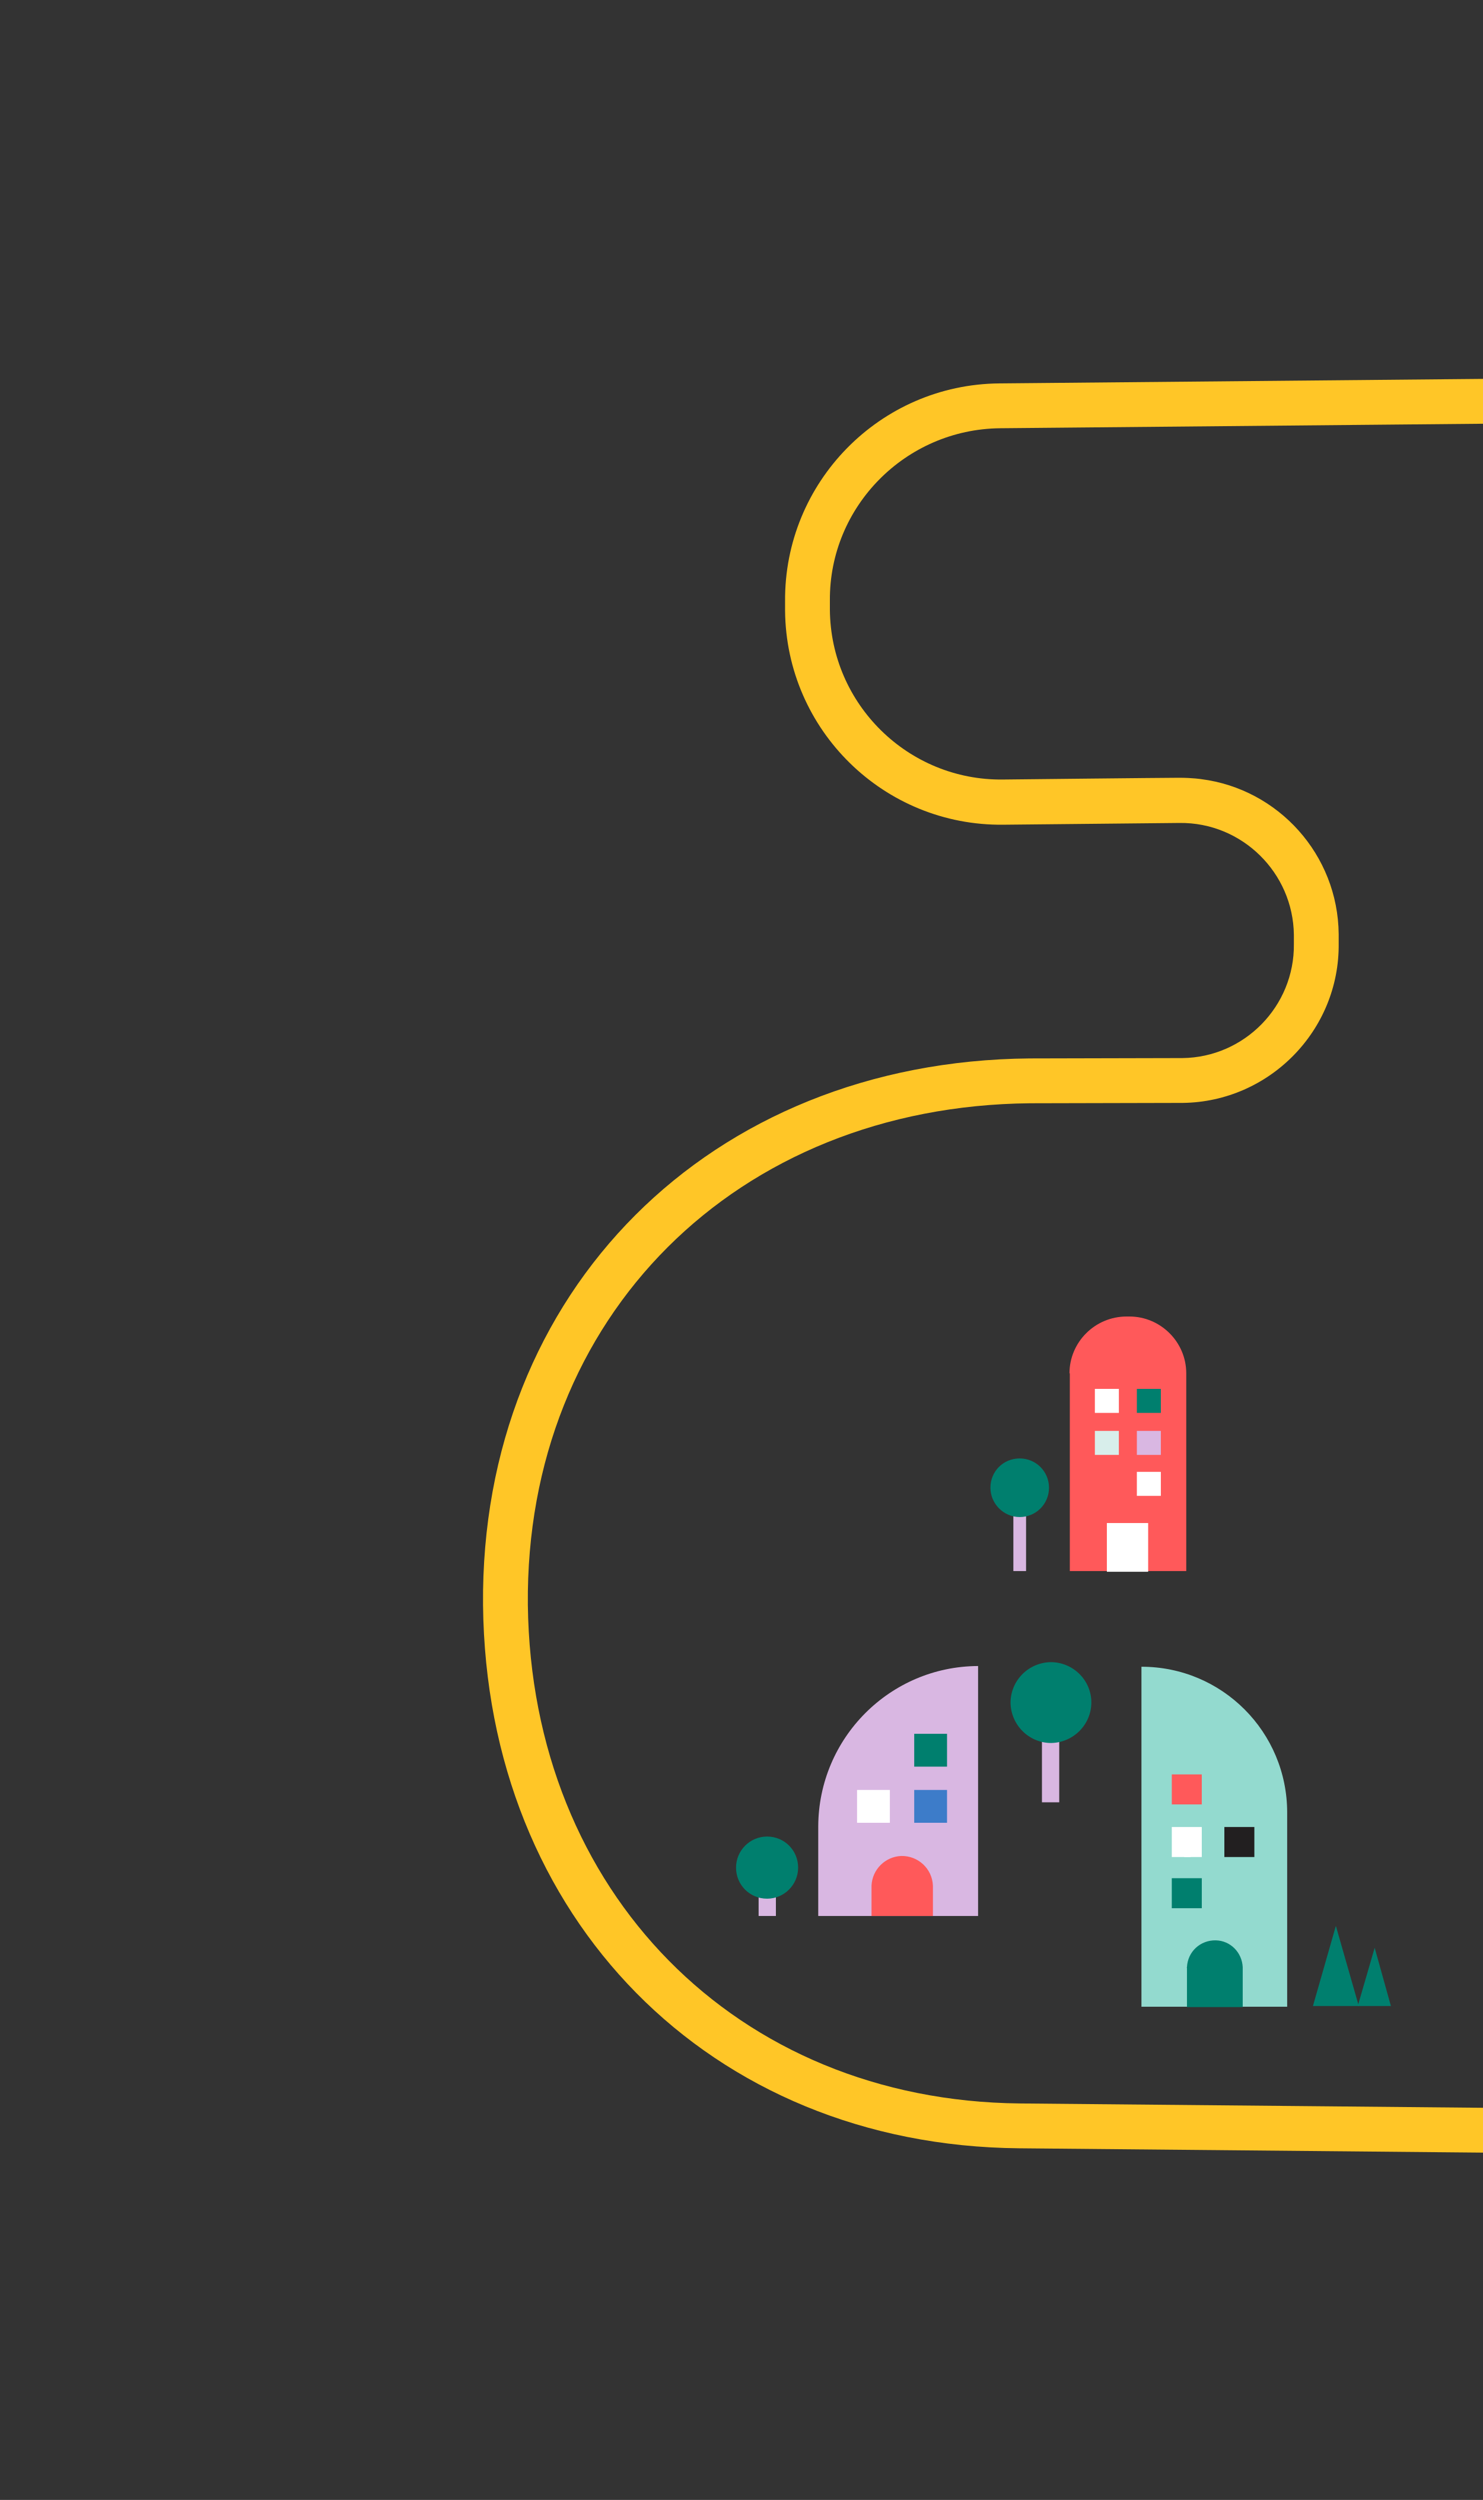 <?xml version="1.0" encoding="utf-8"?>
<!-- Generator: Adobe Illustrator 19.0.0, SVG Export Plug-In . SVG Version: 6.00 Build 0)  -->
<svg version="1.1" id="Layer_1" xmlns="http://www.w3.org/2000/svg" xmlns:xlink="http://www.w3.org/1999/xlink" x="0px" y="0px"
	 viewBox="156.8 -87.2 420.3 708.1" style="enable-background:new 156.8 -87.2 420.3 708.1;" xml:space="preserve">
<rect x="156.8" y="-87.2" width="420.3" height="708.1" fill="#333333" stroke="none"/>
<style type="text/css">
	.st0{fill:#FFC627;}
	.st1{fill:#FF595A;}
	.st2{fill:#D9B7E2;}
	.st3{fill:#007F6E;}
	.st4{fill:#D8EEEB;}
	.st5{fill:#FFFFFF;}
	.st6{fill:#3D7CC9;}
	.st7{fill:#93DACF;}
	.st8{fill:#221F20;}
	.st9{clip-path:url(#SVGID_2_);}
</style>
<path class="st0" d="M440.2,34.1l203.7-1.9c26.8-0.3,48.8,21.3,49,48.1c0.4,24.6,20.7,44.4,45.2,44.2l110.9-1v-12.7l-111.1,1
	c-17.6,0.2-32.2-14-32.4-31.6c-0.2-16.3-6.7-31.6-18.4-43.1c-11.7-11.4-27.1-17.7-43.5-17.6l-203.6,1.9c-33.8,0.3-61,28-60.7,61.8
	l0,2.6c0.3,33.8,28,61,61.9,60.6l49.9-0.5c17.7-0.2,32.2,14.1,32.4,31.7l0,2.6c0.2,17.6-14,32.1-31.6,32.3c-3.5,0-38.9,0.1-43.3,0.1
	c-90.7,0.8-155.7,66-154.9,154.8c0.9,88.7,64.3,153.1,151.9,153.9l331.4,3.1l0.1-12.7l-331.3-3.1c-80.3-0.8-138.4-60-139.4-141.2
	c-0.8-81.6,59.1-141.3,142.3-142.1c5.3,0,40.9-0.1,43.1-0.1l0.2,0c24.6-0.3,44.5-20.6,44.2-45.2l0-2.6
	c-0.2-22.5-17.1-41.1-38.9-43.9c0,0-2.4-0.4-6.4-0.4c-3.9,0-49.9,0.5-49.9,0.5c-26.8,0.3-48.8-21.3-49-48.1l0-2.6
	C391.8,56.3,413.4,34.4,440.2,34.1z"/>
<path class="st1" d="M459.9,301.8c0-8.8,7.2-16.1,16.2-16.1h0.8c8.8,0,16.1,7.2,16.1,16.1v56h-33V301.8"/>
<rect x="444" y="339.6" class="st2" width="3.6" height="18.2"/>
<path class="st3" d="M437.5,334.2L437.5,334.2c0-4.7,3.7-8.3,8.3-8.3l0,0c4.6,0,8.3,3.7,8.3,8.3c0,4.6-3.7,8.3-8.3,8.3
	C441.2,342.5,437.5,338.7,437.5,334.2"/>
<rect x="479" y="306.2" class="st3" width="6.8" height="6.8"/>
<rect x="479" y="318.1" class="st2" width="6.8" height="6.8"/>
<rect x="467.1" y="318.1" class="st4" width="6.8" height="6.8"/>
<rect x="479" y="329.7" class="st5" width="6.8" height="6.8"/>
<rect x="467.1" y="306.2" class="st5" width="6.8" height="6.8"/>
<rect x="470.5" y="344.2" class="st5" width="11.7" height="13.8"/>
<path class="st2" d="M388.7,430.1v25.4H434v-70.8C409,384.8,388.8,405.1,388.7,430.1"/>
<path class="st1" d="M421.2,447v-0.1c-0.2-4.8-4.2-8.5-9-8.4c-4.5,0.2-8.2,3.8-8.4,8.4v0.1l0,0v8.5h17.4V447z"/>
<rect x="452.1" y="398.2" class="st2" width="4.9" height="25.1"/>
<path class="st3" d="M466.1,395c0,6.3-5.1,11.4-11.4,11.5c-6.3,0-11.4-5.1-11.5-11.4c0-6.3,5.1-11.4,11.4-11.5l0,0
	C460.9,383.6,466.1,388.7,466.1,395L466.1,395"/>
<rect x="371.8" y="446.8" class="st2" width="4.9" height="8.7"/>
<path class="st3" d="M383,441.8c0,4.8-3.9,8.8-8.8,8.8c-4.9,0-8.8-3.9-8.8-8.8c0-4.8,3.9-8.8,8.8-8.8l0,0
	C379.1,433,383,436.9,383,441.8"/>
<rect x="415.9" y="419.8" class="st6" width="9.3" height="9.3"/>
<rect x="399.7" y="419.8" class="st5" width="9.3" height="9.3"/>
<rect x="415.9" y="403.9" class="st3" width="9.3" height="9.3"/>
<path class="st7" d="M480.3,481.2h41.3v-55c0-22.8-18.4-41.3-41.3-41.3V481.2z"/>
<rect x="488.9" y="444.8" class="st3" width="8.5" height="8.5"/>
<path class="st3" d="M493.2,470.2v11.1H509v-11.1l0,0V470c-0.2-4.2-3.5-7.5-7.6-7.6c-4.4-0.1-8,3.2-8.2,7.6
	C493.1,470.1,493.1,470.1,493.2,470.2L493.2,470.2z"/>
<rect x="488.9" y="415.4" class="st1" width="8.5" height="8.5"/>
<rect x="503.8" y="430.3" class="st8" width="8.5" height="8.5"/>
<rect x="488.9" y="430.3" class="st5" width="8.5" height="8.5"/>
<g>
	<g>
		<defs>
			<rect id="SVGID_1_" x="488.9" y="430.3" width="8.5" height="8.5"/>
		</defs>
		<clipPath id="SVGID_2_">
			<use xlink:href="#SVGID_1_"  style="overflow:visible;"/>
		</clipPath>
		<g class="st9">
			<path class="st5" d="M492.2,438.2c0-0.6,0.5-1.1,1.1-1.1l0,0c0.6,0,1.1,0.5,1.1,1.1c0,0.6-0.5,1.1-1.1,1.1
				C492.7,439.2,492.2,438.7,492.2,438.2"/>
		</g>
	</g>
</g>
<polygon class="st3" points="528.9,481 535.4,458.3 541.9,481 "/>
<polygon class="st3" points="541.6,481 546.4,464.5 551,481 "/>
</svg>
